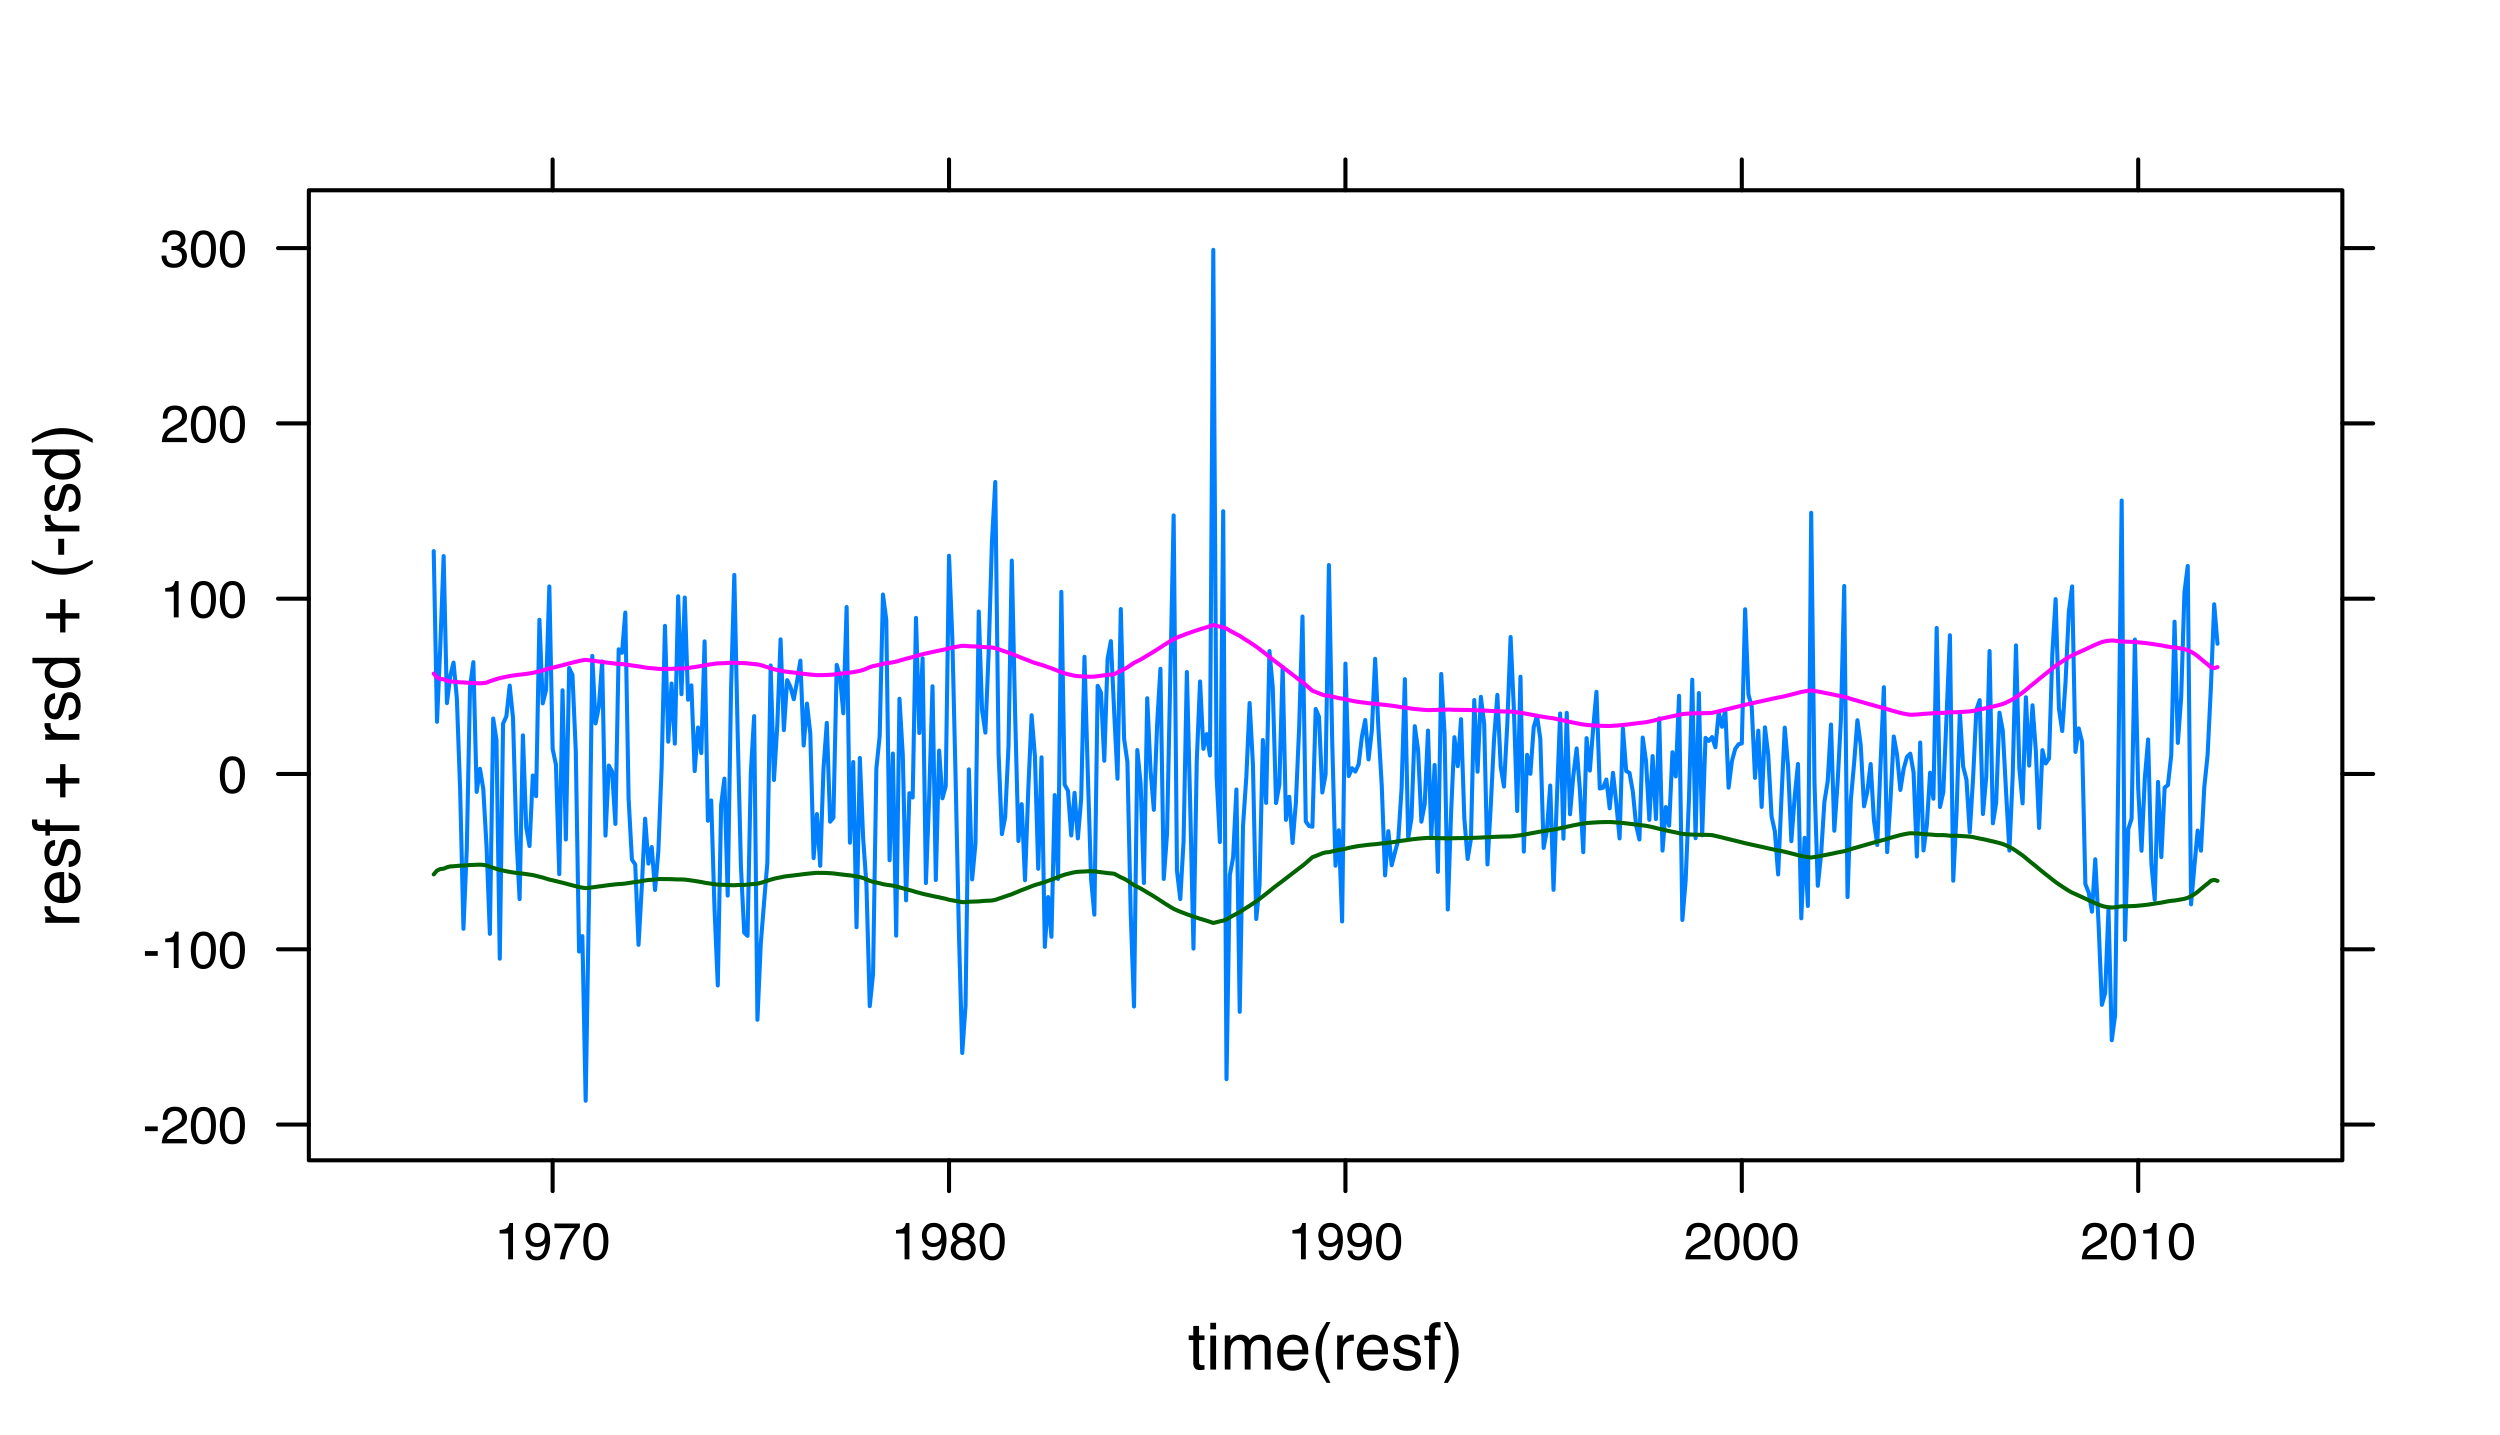 <?xml version="1.0" encoding="UTF-8"?>
<svg xmlns="http://www.w3.org/2000/svg" xmlns:xlink="http://www.w3.org/1999/xlink" width="460pt" height="264pt" viewBox="0 0 460 264" version="1.1">
<defs>
<g>
<symbol overflow="visible" id="glyph0-0">
<path style="stroke:none;" d="M 0.391 0 L 0.391 -8.609 L 7.219 -8.609 L 7.219 0 Z M 6.141 -1.078 L 6.141 -7.531 L 1.469 -7.531 L 1.469 -1.078 Z M 6.141 -1.078 "/>
</symbol>
<symbol overflow="visible" id="glyph0-1">
<path style="stroke:none;" d="M 0.984 -8.031 L 2.047 -8.031 L 2.047 -6.281 L 3.047 -6.281 L 3.047 -5.422 L 2.047 -5.422 L 2.047 -1.312 C 2.047 -1.094 2.125 -0.945 2.281 -0.875 C 2.352 -0.832 2.488 -0.812 2.688 -0.812 C 2.738 -0.812 2.789 -0.812 2.844 -0.812 C 2.906 -0.82 2.973 -0.828 3.047 -0.828 L 3.047 0 C 2.93 0.031 2.805 0.051 2.672 0.062 C 2.547 0.082 2.406 0.094 2.25 0.094 C 1.758 0.094 1.426 -0.031 1.25 -0.281 C 1.07 -0.531 0.984 -0.859 0.984 -1.266 L 0.984 -5.422 L 0.141 -5.422 L 0.141 -6.281 L 0.984 -6.281 Z M 0.984 -8.031 "/>
</symbol>
<symbol overflow="visible" id="glyph0-2">
<path style="stroke:none;" d="M 0.781 -6.25 L 1.844 -6.25 L 1.844 0 L 0.781 0 Z M 0.781 -8.609 L 1.844 -8.609 L 1.844 -7.406 L 0.781 -7.406 Z M 0.781 -8.609 "/>
</symbol>
<symbol overflow="visible" id="glyph0-3">
<path style="stroke:none;" d="M 0.781 -6.281 L 1.812 -6.281 L 1.812 -5.391 C 2.062 -5.691 2.289 -5.914 2.5 -6.062 C 2.844 -6.301 3.238 -6.422 3.688 -6.422 C 4.188 -6.422 4.586 -6.297 4.891 -6.047 C 5.055 -5.91 5.211 -5.703 5.359 -5.422 C 5.586 -5.766 5.859 -6.016 6.172 -6.172 C 6.492 -6.336 6.852 -6.422 7.25 -6.422 C 8.094 -6.422 8.664 -6.113 8.969 -5.5 C 9.133 -5.176 9.219 -4.734 9.219 -4.172 L 9.219 0 L 8.125 0 L 8.125 -4.359 C 8.125 -4.773 8.02 -5.062 7.812 -5.219 C 7.602 -5.375 7.348 -5.453 7.047 -5.453 C 6.629 -5.453 6.27 -5.312 5.969 -5.031 C 5.676 -4.758 5.531 -4.301 5.531 -3.656 L 5.531 0 L 4.453 0 L 4.453 -4.094 C 4.453 -4.52 4.398 -4.832 4.297 -5.031 C 4.141 -5.32 3.844 -5.469 3.406 -5.469 C 3.008 -5.469 2.645 -5.312 2.312 -5 C 1.988 -4.695 1.828 -4.141 1.828 -3.328 L 1.828 0 L 0.781 0 Z M 0.781 -6.281 "/>
</symbol>
<symbol overflow="visible" id="glyph0-4">
<path style="stroke:none;" d="M 3.391 -6.422 C 3.836 -6.422 4.27 -6.316 4.688 -6.109 C 5.102 -5.898 5.422 -5.629 5.641 -5.297 C 5.848 -4.973 5.988 -4.602 6.062 -4.188 C 6.125 -3.895 6.156 -3.43 6.156 -2.797 L 1.547 -2.797 C 1.566 -2.16 1.719 -1.648 2 -1.266 C 2.281 -0.879 2.719 -0.688 3.312 -0.688 C 3.863 -0.688 4.301 -0.867 4.625 -1.234 C 4.812 -1.441 4.945 -1.688 5.031 -1.969 L 6.062 -1.969 C 6.039 -1.738 5.953 -1.484 5.797 -1.203 C 5.641 -0.922 5.469 -0.688 5.281 -0.5 C 4.957 -0.188 4.555 0.02 4.078 0.125 C 3.828 0.188 3.539 0.219 3.219 0.219 C 2.438 0.219 1.773 -0.062 1.234 -0.625 C 0.691 -1.195 0.422 -1.992 0.422 -3.016 C 0.422 -4.023 0.691 -4.844 1.234 -5.469 C 1.785 -6.102 2.504 -6.422 3.391 -6.422 Z M 5.062 -3.641 C 5.02 -4.098 4.922 -4.461 4.766 -4.734 C 4.484 -5.242 4.004 -5.5 3.328 -5.5 C 2.836 -5.5 2.426 -5.32 2.094 -4.969 C 1.77 -4.625 1.598 -4.18 1.578 -3.641 Z M 3.281 -6.422 Z M 3.281 -6.422 "/>
</symbol>
<symbol overflow="visible" id="glyph0-5">
<path style="stroke:none;" d="M 3.547 -8.75 C 2.93 -7.562 2.535 -6.688 2.359 -6.125 C 2.078 -5.258 1.938 -4.27 1.938 -3.156 C 1.938 -2.02 2.098 -0.984 2.422 -0.047 C 2.609 0.535 2.988 1.367 3.562 2.453 L 2.859 2.453 C 2.285 1.555 1.93 0.984 1.797 0.734 C 1.66 0.492 1.516 0.16 1.359 -0.266 C 1.141 -0.836 0.984 -1.453 0.891 -2.109 C 0.848 -2.453 0.828 -2.773 0.828 -3.078 C 0.828 -4.234 1.008 -5.266 1.375 -6.172 C 1.602 -6.742 2.082 -7.602 2.812 -8.75 Z M 3.547 -8.75 "/>
</symbol>
<symbol overflow="visible" id="glyph0-6">
<path style="stroke:none;" d="M 0.797 -6.281 L 1.812 -6.281 L 1.812 -5.188 C 1.883 -5.406 2.082 -5.664 2.406 -5.969 C 2.727 -6.27 3.098 -6.422 3.516 -6.422 C 3.535 -6.422 3.566 -6.414 3.609 -6.406 C 3.66 -6.406 3.742 -6.398 3.859 -6.391 L 3.859 -5.281 C 3.797 -5.289 3.738 -5.297 3.688 -5.297 C 3.633 -5.297 3.578 -5.297 3.516 -5.297 C 2.984 -5.297 2.57 -5.125 2.281 -4.781 C 2 -4.445 1.859 -4.055 1.859 -3.609 L 1.859 0 L 0.797 0 Z M 0.797 -6.281 "/>
</symbol>
<symbol overflow="visible" id="glyph0-7">
<path style="stroke:none;" d="M 1.406 -1.969 C 1.438 -1.613 1.523 -1.344 1.672 -1.156 C 1.93 -0.82 2.391 -0.656 3.047 -0.656 C 3.441 -0.656 3.785 -0.738 4.078 -0.906 C 4.379 -1.07 4.531 -1.332 4.531 -1.688 C 4.531 -1.957 4.41 -2.164 4.172 -2.312 C 4.016 -2.395 3.711 -2.492 3.266 -2.609 L 2.422 -2.812 C 1.891 -2.945 1.5 -3.098 1.25 -3.266 C 0.789 -3.547 0.562 -3.941 0.562 -4.453 C 0.562 -5.047 0.773 -5.523 1.203 -5.891 C 1.629 -6.254 2.207 -6.438 2.938 -6.438 C 3.875 -6.438 4.551 -6.16 4.969 -5.609 C 5.238 -5.254 5.367 -4.875 5.359 -4.469 L 4.359 -4.469 C 4.336 -4.707 4.254 -4.926 4.109 -5.125 C 3.867 -5.395 3.445 -5.531 2.844 -5.531 C 2.445 -5.531 2.145 -5.453 1.938 -5.297 C 1.738 -5.148 1.641 -4.953 1.641 -4.703 C 1.641 -4.43 1.773 -4.211 2.047 -4.047 C 2.203 -3.953 2.43 -3.867 2.734 -3.797 L 3.422 -3.625 C 4.18 -3.438 4.691 -3.258 4.953 -3.094 C 5.359 -2.82 5.562 -2.395 5.562 -1.812 C 5.562 -1.258 5.348 -0.781 4.922 -0.375 C 4.504 0.031 3.863 0.234 3 0.234 C 2.062 0.234 1.395 0.023 1 -0.391 C 0.613 -0.816 0.41 -1.344 0.391 -1.969 Z M 2.953 -6.422 Z M 2.953 -6.422 "/>
</symbol>
<symbol overflow="visible" id="glyph0-8">
<path style="stroke:none;" d="M 1.031 -7.234 C 1.051 -7.672 1.129 -7.988 1.266 -8.188 C 1.516 -8.551 1.988 -8.734 2.688 -8.734 C 2.758 -8.734 2.828 -8.727 2.891 -8.719 C 2.961 -8.719 3.047 -8.711 3.141 -8.703 L 3.141 -7.75 C 3.023 -7.758 2.941 -7.766 2.891 -7.766 C 2.848 -7.766 2.805 -7.766 2.766 -7.766 C 2.441 -7.766 2.25 -7.68 2.188 -7.516 C 2.125 -7.348 2.094 -6.926 2.094 -6.25 L 3.141 -6.25 L 3.141 -5.422 L 2.078 -5.422 L 2.078 0 L 1.031 0 L 1.031 -5.422 L 0.172 -5.422 L 0.172 -6.25 L 1.031 -6.25 Z M 1.031 -7.234 "/>
</symbol>
<symbol overflow="visible" id="glyph0-9">
<path style="stroke:none;" d="M 0.422 2.453 C 1.035 1.242 1.438 0.359 1.625 -0.203 C 1.895 -1.035 2.031 -2.02 2.031 -3.156 C 2.031 -4.281 1.867 -5.312 1.547 -6.25 C 1.359 -6.832 0.977 -7.664 0.406 -8.75 L 1.109 -8.75 C 1.711 -7.789 2.078 -7.195 2.203 -6.969 C 2.328 -6.75 2.461 -6.441 2.609 -6.047 C 2.797 -5.555 2.93 -5.07 3.016 -4.594 C 3.098 -4.113 3.141 -3.656 3.141 -3.219 C 3.141 -2.062 2.953 -1.031 2.578 -0.125 C 2.348 0.457 1.875 1.316 1.156 2.453 Z M 0.422 2.453 "/>
</symbol>
<symbol overflow="visible" id="glyph1-0">
<path style="stroke:none;" d="M 0 -0.391 L -8.609 -0.391 L -8.609 -7.219 L 0 -7.219 Z M -1.078 -6.141 L -7.531 -6.141 L -7.531 -1.469 L -1.078 -1.469 Z M -1.078 -6.141 "/>
</symbol>
<symbol overflow="visible" id="glyph1-1">
<path style="stroke:none;" d="M -6.281 -0.797 L -6.281 -1.812 L -5.188 -1.812 C -5.406 -1.883 -5.664 -2.082 -5.969 -2.406 C -6.27 -2.727 -6.422 -3.098 -6.422 -3.516 C -6.422 -3.535 -6.414 -3.566 -6.406 -3.609 C -6.406 -3.66 -6.398 -3.742 -6.391 -3.859 L -5.281 -3.859 C -5.289 -3.797 -5.297 -3.738 -5.297 -3.688 C -5.297 -3.633 -5.297 -3.578 -5.297 -3.516 C -5.297 -2.984 -5.125 -2.57 -4.781 -2.281 C -4.445 -2 -4.055 -1.859 -3.609 -1.859 L 0 -1.859 L 0 -0.797 Z M -6.281 -0.797 "/>
</symbol>
<symbol overflow="visible" id="glyph1-2">
<path style="stroke:none;" d="M -6.422 -3.391 C -6.422 -3.836 -6.316 -4.27 -6.109 -4.688 C -5.898 -5.102 -5.629 -5.422 -5.297 -5.641 C -4.973 -5.848 -4.602 -5.988 -4.188 -6.062 C -3.895 -6.125 -3.43 -6.156 -2.797 -6.156 L -2.797 -1.547 C -2.16 -1.566 -1.648 -1.719 -1.266 -2 C -0.879 -2.281 -0.688 -2.719 -0.688 -3.312 C -0.688 -3.863 -0.867 -4.301 -1.234 -4.625 C -1.441 -4.812 -1.688 -4.945 -1.969 -5.031 L -1.969 -6.062 C -1.738 -6.039 -1.484 -5.953 -1.203 -5.797 C -0.922 -5.641 -0.688 -5.469 -0.5 -5.281 C -0.188 -4.957 0.02 -4.555 0.125 -4.078 C 0.188 -3.828 0.219 -3.539 0.219 -3.219 C 0.219 -2.438 -0.062 -1.773 -0.625 -1.234 C -1.195 -0.691 -1.992 -0.422 -3.016 -0.422 C -4.023 -0.422 -4.844 -0.691 -5.469 -1.234 C -6.102 -1.785 -6.422 -2.504 -6.422 -3.391 Z M -3.641 -5.062 C -4.098 -5.02 -4.461 -4.922 -4.734 -4.766 C -5.242 -4.484 -5.5 -4.004 -5.5 -3.328 C -5.5 -2.836 -5.32 -2.426 -4.969 -2.094 C -4.625 -1.77 -4.18 -1.598 -3.641 -1.578 Z M -6.422 -3.281 Z M -6.422 -3.281 "/>
</symbol>
<symbol overflow="visible" id="glyph1-3">
<path style="stroke:none;" d="M -1.969 -1.406 C -1.613 -1.438 -1.344 -1.523 -1.156 -1.672 C -0.82 -1.93 -0.656 -2.391 -0.656 -3.047 C -0.656 -3.441 -0.738 -3.785 -0.906 -4.078 C -1.07 -4.379 -1.332 -4.531 -1.688 -4.531 C -1.957 -4.531 -2.164 -4.41 -2.312 -4.172 C -2.395 -4.016 -2.492 -3.711 -2.609 -3.266 L -2.812 -2.422 C -2.945 -1.891 -3.098 -1.5 -3.266 -1.25 C -3.547 -0.789 -3.941 -0.562 -4.453 -0.562 C -5.047 -0.562 -5.523 -0.773 -5.891 -1.203 C -6.254 -1.629 -6.438 -2.207 -6.438 -2.938 C -6.438 -3.875 -6.16 -4.551 -5.609 -4.969 C -5.254 -5.238 -4.875 -5.367 -4.469 -5.359 L -4.469 -4.359 C -4.707 -4.336 -4.926 -4.254 -5.125 -4.109 C -5.395 -3.867 -5.531 -3.445 -5.531 -2.844 C -5.531 -2.445 -5.453 -2.145 -5.297 -1.938 C -5.148 -1.738 -4.953 -1.641 -4.703 -1.641 C -4.43 -1.641 -4.211 -1.773 -4.047 -2.047 C -3.953 -2.203 -3.867 -2.43 -3.797 -2.734 L -3.625 -3.422 C -3.438 -4.18 -3.258 -4.691 -3.094 -4.953 C -2.82 -5.359 -2.395 -5.562 -1.812 -5.562 C -1.258 -5.562 -0.781 -5.348 -0.375 -4.922 C 0.031 -4.504 0.234 -3.863 0.234 -3 C 0.234 -2.062 0.023 -1.395 -0.391 -1 C -0.816 -0.613 -1.344 -0.41 -1.969 -0.391 Z M -6.422 -2.953 Z M -6.422 -2.953 "/>
</symbol>
<symbol overflow="visible" id="glyph1-4">
<path style="stroke:none;" d="M -7.234 -1.031 C -7.672 -1.051 -7.988 -1.129 -8.188 -1.266 C -8.551 -1.516 -8.734 -1.988 -8.734 -2.688 C -8.734 -2.758 -8.727 -2.828 -8.719 -2.891 C -8.719 -2.961 -8.711 -3.047 -8.703 -3.141 L -7.75 -3.141 C -7.758 -3.023 -7.766 -2.941 -7.766 -2.891 C -7.766 -2.848 -7.766 -2.805 -7.766 -2.766 C -7.766 -2.441 -7.68 -2.25 -7.516 -2.188 C -7.348 -2.125 -6.926 -2.094 -6.25 -2.094 L -6.25 -3.141 L -5.422 -3.141 L -5.422 -2.078 L 0 -2.078 L 0 -1.031 L -5.422 -1.031 L -5.422 -0.172 L -6.25 -0.172 L -6.25 -1.031 Z M -7.234 -1.031 "/>
</symbol>
<symbol overflow="visible" id="glyph1-5">
<path style="stroke:none;" d=""/>
</symbol>
<symbol overflow="visible" id="glyph1-6">
<path style="stroke:none;" d="M -2.562 -0.547 L -3.547 -0.547 L -3.547 -3.094 L -6.125 -3.094 L -6.125 -4.094 L -3.547 -4.094 L -3.547 -6.656 L -2.562 -6.656 L -2.562 -4.094 L 0 -4.094 L 0 -3.094 L -2.562 -3.094 Z M -2.562 -0.547 "/>
</symbol>
<symbol overflow="visible" id="glyph1-7">
<path style="stroke:none;" d="M -3.062 -1.438 C -2.395 -1.438 -1.832 -1.578 -1.375 -1.859 C -0.926 -2.148 -0.703 -2.609 -0.703 -3.234 C -0.703 -3.723 -0.91 -4.125 -1.328 -4.438 C -1.742 -4.758 -2.348 -4.922 -3.141 -4.922 C -3.93 -4.922 -4.516 -4.754 -4.891 -4.422 C -5.273 -4.098 -5.469 -3.703 -5.469 -3.234 C -5.469 -2.703 -5.266 -2.27 -4.859 -1.938 C -4.453 -1.602 -3.852 -1.438 -3.062 -1.438 Z M -6.391 -3.031 C -6.391 -3.508 -6.285 -3.91 -6.078 -4.234 C -5.961 -4.422 -5.758 -4.633 -5.469 -4.875 L -8.641 -4.875 L -8.641 -5.891 L 0 -5.891 L 0 -4.938 L -0.875 -4.938 C -0.488 -4.695 -0.207 -4.406 -0.031 -4.062 C 0.133 -3.727 0.219 -3.344 0.219 -2.906 C 0.219 -2.207 -0.07 -1.602 -0.656 -1.094 C -1.25 -0.582 -2.031 -0.328 -3 -0.328 C -3.914 -0.328 -4.707 -0.562 -5.375 -1.031 C -6.051 -1.5 -6.391 -2.164 -6.391 -3.031 Z M -6.391 -3.031 "/>
</symbol>
<symbol overflow="visible" id="glyph1-8">
<path style="stroke:none;" d="M -8.75 -3.547 C -7.562 -2.93 -6.688 -2.535 -6.125 -2.359 C -5.258 -2.078 -4.27 -1.938 -3.156 -1.938 C -2.02 -1.938 -0.984 -2.098 -0.047 -2.422 C 0.535 -2.609 1.367 -2.988 2.453 -3.562 L 2.453 -2.859 C 1.555 -2.285 0.984 -1.93 0.734 -1.797 C 0.492 -1.66 0.16 -1.516 -0.266 -1.359 C -0.836 -1.141 -1.453 -0.984 -2.109 -0.891 C -2.453 -0.848 -2.773 -0.828 -3.078 -0.828 C -4.234 -0.828 -5.266 -1.008 -6.172 -1.375 C -6.742 -1.602 -7.602 -2.082 -8.75 -2.812 Z M -8.75 -3.547 "/>
</symbol>
<symbol overflow="visible" id="glyph1-9">
<path style="stroke:none;" d="M -3.891 -0.5 L -3.891 -3.438 L -2.797 -3.438 L -2.797 -0.5 Z M -3.891 -0.5 "/>
</symbol>
<symbol overflow="visible" id="glyph1-10">
<path style="stroke:none;" d="M 2.453 -0.422 C 1.242 -1.035 0.359 -1.438 -0.203 -1.625 C -1.035 -1.895 -2.02 -2.031 -3.156 -2.031 C -4.281 -2.031 -5.312 -1.867 -6.25 -1.547 C -6.832 -1.359 -7.664 -0.977 -8.75 -0.406 L -8.75 -1.109 C -7.789 -1.711 -7.195 -2.078 -6.969 -2.203 C -6.75 -2.328 -6.441 -2.461 -6.047 -2.609 C -5.555 -2.797 -5.07 -2.93 -4.594 -3.016 C -4.113 -3.098 -3.656 -3.141 -3.219 -3.141 C -2.062 -3.141 -1.031 -2.953 -0.125 -2.578 C 0.457 -2.348 1.316 -1.875 2.453 -1.156 Z M 2.453 -0.422 "/>
</symbol>
<symbol overflow="visible" id="glyph2-0">
<path style="stroke:none;" d="M 0.312 0 L 0.312 -6.875 L 5.766 -6.875 L 5.766 0 Z M 4.906 -0.859 L 4.906 -6.016 L 1.172 -6.016 L 1.172 -0.859 Z M 4.906 -0.859 "/>
</symbol>
<symbol overflow="visible" id="glyph2-1">
<path style="stroke:none;" d="M 0.391 -3.109 L 2.75 -3.109 L 2.75 -2.234 L 0.391 -2.234 Z M 0.391 -3.109 "/>
</symbol>
<symbol overflow="visible" id="glyph2-2">
<path style="stroke:none;" d="M 0.297 0 C 0.328 -0.57 0.445 -1.07 0.656 -1.5 C 0.863 -1.938 1.27 -2.328 1.875 -2.672 L 2.766 -3.188 C 3.172 -3.426 3.457 -3.629 3.625 -3.797 C 3.875 -4.055 4 -4.352 4 -4.688 C 4 -5.07 3.879 -5.379 3.641 -5.609 C 3.41 -5.836 3.102 -5.953 2.719 -5.953 C 2.133 -5.953 1.734 -5.734 1.516 -5.297 C 1.398 -5.066 1.336 -4.742 1.328 -4.328 L 0.469 -4.328 C 0.477 -4.91 0.582 -5.383 0.781 -5.75 C 1.145 -6.406 1.789 -6.734 2.719 -6.734 C 3.488 -6.734 4.051 -6.523 4.406 -6.109 C 4.758 -5.691 4.938 -5.227 4.938 -4.719 C 4.938 -4.188 4.75 -3.727 4.375 -3.344 C 4.156 -3.125 3.758 -2.852 3.188 -2.531 L 2.547 -2.188 C 2.242 -2.02 2.004 -1.859 1.828 -1.703 C 1.516 -1.43 1.316 -1.129 1.234 -0.797 L 4.906 -0.797 L 4.906 0 Z M 0.297 0 "/>
</symbol>
<symbol overflow="visible" id="glyph2-3">
<path style="stroke:none;" d="M 2.594 -6.703 C 3.457 -6.703 4.086 -6.348 4.484 -5.641 C 4.773 -5.086 4.922 -4.328 4.922 -3.359 C 4.922 -2.453 4.785 -1.695 4.516 -1.094 C 4.129 -0.238 3.488 0.188 2.594 0.188 C 1.781 0.188 1.18 -0.16 0.797 -0.859 C 0.461 -1.453 0.297 -2.238 0.297 -3.219 C 0.297 -3.977 0.395 -4.633 0.594 -5.188 C 0.957 -6.195 1.625 -6.703 2.594 -6.703 Z M 2.578 -0.578 C 3.016 -0.578 3.363 -0.77 3.625 -1.156 C 3.883 -1.551 4.016 -2.273 4.016 -3.328 C 4.016 -4.086 3.922 -4.711 3.734 -5.203 C 3.547 -5.703 3.18 -5.953 2.641 -5.953 C 2.148 -5.953 1.789 -5.719 1.562 -5.25 C 1.332 -4.781 1.219 -4.094 1.219 -3.188 C 1.219 -2.5 1.289 -1.945 1.438 -1.531 C 1.656 -0.895 2.035 -0.578 2.578 -0.578 Z M 2.578 -0.578 "/>
</symbol>
<symbol overflow="visible" id="glyph2-4">
<path style="stroke:none;" d="M 0.922 -4.75 L 0.922 -5.391 C 1.523 -5.453 1.945 -5.551 2.188 -5.688 C 2.426 -5.832 2.609 -6.164 2.734 -6.688 L 3.391 -6.688 L 3.391 0 L 2.5 0 L 2.5 -4.75 Z M 0.922 -4.75 "/>
</symbol>
<symbol overflow="visible" id="glyph2-5">
<path style="stroke:none;" d="M 2.484 0.188 C 1.691 0.188 1.117 -0.031 0.766 -0.469 C 0.41 -0.906 0.234 -1.438 0.234 -2.062 L 1.109 -2.062 C 1.148 -1.625 1.234 -1.305 1.359 -1.109 C 1.578 -0.754 1.969 -0.578 2.531 -0.578 C 2.977 -0.578 3.336 -0.695 3.609 -0.938 C 3.879 -1.176 4.016 -1.484 4.016 -1.859 C 4.016 -2.316 3.867 -2.641 3.578 -2.828 C 3.297 -3.016 2.906 -3.109 2.406 -3.109 C 2.352 -3.109 2.297 -3.102 2.234 -3.094 C 2.18 -3.094 2.125 -3.094 2.062 -3.094 L 2.062 -3.844 C 2.145 -3.832 2.219 -3.82 2.281 -3.812 C 2.344 -3.812 2.406 -3.812 2.469 -3.812 C 2.789 -3.812 3.051 -3.863 3.25 -3.969 C 3.602 -4.145 3.781 -4.457 3.781 -4.906 C 3.781 -5.238 3.66 -5.492 3.422 -5.672 C 3.191 -5.859 2.914 -5.953 2.594 -5.953 C 2.031 -5.953 1.645 -5.766 1.438 -5.391 C 1.312 -5.18 1.242 -4.883 1.234 -4.5 L 0.391 -4.5 C 0.391 -5 0.492 -5.426 0.703 -5.781 C 1.047 -6.406 1.648 -6.719 2.516 -6.719 C 3.191 -6.719 3.719 -6.562 4.094 -6.25 C 4.469 -5.945 4.656 -5.508 4.656 -4.938 C 4.656 -4.52 4.547 -4.188 4.328 -3.938 C 4.191 -3.781 4.016 -3.656 3.797 -3.562 C 4.148 -3.469 4.426 -3.281 4.625 -3 C 4.82 -2.719 4.922 -2.379 4.922 -1.984 C 4.922 -1.348 4.707 -0.828 4.281 -0.422 C 3.863 -0.016 3.266 0.188 2.484 0.188 Z M 2.484 0.188 "/>
</symbol>
<symbol overflow="visible" id="glyph2-6">
<path style="stroke:none;" d="M 1.281 -1.625 C 1.301 -1.156 1.477 -0.832 1.812 -0.656 C 1.988 -0.562 2.18 -0.516 2.391 -0.516 C 2.797 -0.516 3.141 -0.68 3.422 -1.016 C 3.703 -1.348 3.906 -2.031 4.031 -3.062 C 3.844 -2.77 3.609 -2.562 3.328 -2.438 C 3.055 -2.32 2.758 -2.266 2.438 -2.266 C 1.789 -2.266 1.281 -2.461 0.906 -2.859 C 0.531 -3.266 0.344 -3.785 0.344 -4.422 C 0.344 -5.023 0.523 -5.555 0.891 -6.016 C 1.266 -6.484 1.816 -6.719 2.547 -6.719 C 3.523 -6.719 4.195 -6.273 4.562 -5.391 C 4.77 -4.91 4.875 -4.305 4.875 -3.578 C 4.875 -2.754 4.75 -2.023 4.5 -1.391 C 4.094 -0.336 3.398 0.188 2.422 0.188 C 1.766 0.188 1.266 0.016 0.922 -0.328 C 0.586 -0.672 0.422 -1.102 0.422 -1.625 Z M 2.547 -3 C 2.879 -3 3.188 -3.109 3.469 -3.328 C 3.75 -3.547 3.891 -3.93 3.891 -4.484 C 3.891 -4.973 3.766 -5.336 3.516 -5.578 C 3.266 -5.828 2.945 -5.953 2.562 -5.953 C 2.145 -5.953 1.816 -5.812 1.578 -5.531 C 1.336 -5.258 1.219 -4.891 1.219 -4.422 C 1.219 -3.984 1.32 -3.633 1.531 -3.375 C 1.75 -3.125 2.086 -3 2.547 -3 Z M 2.547 -3 "/>
</symbol>
<symbol overflow="visible" id="glyph2-7">
<path style="stroke:none;" d="M 5.016 -6.594 L 5.016 -5.859 C 4.797 -5.648 4.508 -5.285 4.156 -4.766 C 3.801 -4.242 3.484 -3.688 3.203 -3.094 C 2.93 -2.508 2.727 -1.977 2.594 -1.5 C 2.5 -1.188 2.379 -0.688 2.234 0 L 1.312 0 C 1.52 -1.281 1.988 -2.555 2.719 -3.828 C 3.145 -4.566 3.594 -5.207 4.062 -5.75 L 0.344 -5.75 L 0.344 -6.594 Z M 5.016 -6.594 "/>
</symbol>
<symbol overflow="visible" id="glyph2-8">
<path style="stroke:none;" d="M 2.609 -3.891 C 2.984 -3.891 3.273 -3.992 3.484 -4.203 C 3.691 -4.41 3.797 -4.66 3.797 -4.953 C 3.797 -5.203 3.691 -5.43 3.484 -5.641 C 3.285 -5.848 2.984 -5.953 2.578 -5.953 C 2.172 -5.953 1.875 -5.848 1.688 -5.641 C 1.508 -5.43 1.422 -5.188 1.422 -4.906 C 1.422 -4.594 1.535 -4.344 1.766 -4.156 C 2.004 -3.977 2.285 -3.891 2.609 -3.891 Z M 2.656 -0.578 C 3.051 -0.578 3.375 -0.68 3.625 -0.891 C 3.883 -1.098 4.016 -1.414 4.016 -1.844 C 4.016 -2.27 3.879 -2.594 3.609 -2.812 C 3.348 -3.039 3.008 -3.156 2.594 -3.156 C 2.195 -3.156 1.867 -3.039 1.609 -2.812 C 1.359 -2.582 1.234 -2.266 1.234 -1.859 C 1.234 -1.516 1.348 -1.211 1.578 -0.953 C 1.816 -0.703 2.176 -0.578 2.656 -0.578 Z M 1.469 -3.578 C 1.227 -3.672 1.039 -3.785 0.906 -3.922 C 0.664 -4.172 0.547 -4.5 0.547 -4.906 C 0.547 -5.406 0.723 -5.832 1.078 -6.188 C 1.441 -6.551 1.957 -6.734 2.625 -6.734 C 3.27 -6.734 3.773 -6.562 4.141 -6.219 C 4.504 -5.875 4.688 -5.477 4.688 -5.031 C 4.688 -4.613 4.582 -4.273 4.375 -4.016 C 4.25 -3.867 4.062 -3.723 3.812 -3.578 C 4.094 -3.453 4.312 -3.305 4.469 -3.141 C 4.77 -2.828 4.922 -2.422 4.922 -1.922 C 4.922 -1.336 4.723 -0.836 4.328 -0.422 C 3.93 -0.016 3.367 0.188 2.641 0.188 C 1.984 0.188 1.43 0.008 0.984 -0.344 C 0.535 -0.695 0.312 -1.211 0.312 -1.891 C 0.312 -2.285 0.406 -2.625 0.594 -2.906 C 0.789 -3.195 1.082 -3.422 1.469 -3.578 Z M 1.469 -3.578 "/>
</symbol>
</g>
</defs>
<g id="surface426">
<rect x="0" y="0" width="460" height="264" style="fill:rgb(100%,100%,100%);fill-opacity:1;stroke:none;"/>
<g style="fill:rgb(0%,0%,0%);fill-opacity:1;">
  <use xlink:href="#glyph0-1" x="218.578" y="252"/>
  <use xlink:href="#glyph0-2" x="221.912" y="252"/>
  <use xlink:href="#glyph0-3" x="224.578" y="252"/>
  <use xlink:href="#glyph0-4" x="234.574" y="252"/>
  <use xlink:href="#glyph0-5" x="241.248" y="252"/>
  <use xlink:href="#glyph0-6" x="245.244" y="252"/>
  <use xlink:href="#glyph0-4" x="249.24" y="252"/>
  <use xlink:href="#glyph0-7" x="255.914" y="252"/>
  <use xlink:href="#glyph0-8" x="261.914" y="252"/>
  <use xlink:href="#glyph0-9" x="265.248" y="252"/>
</g>
<g style="fill:rgb(0%,0%,0%);fill-opacity:1;">
  <use xlink:href="#glyph1-1" x="14.605" y="170.598"/>
  <use xlink:href="#glyph1-2" x="14.605" y="166.602"/>
  <use xlink:href="#glyph1-3" x="14.605" y="159.928"/>
  <use xlink:href="#glyph1-4" x="14.605" y="153.928"/>
  <use xlink:href="#glyph1-5" x="14.605" y="150.594"/>
  <use xlink:href="#glyph1-6" x="14.605" y="147.26"/>
  <use xlink:href="#glyph1-5" x="14.605" y="140.252"/>
  <use xlink:href="#glyph1-1" x="14.605" y="136.918"/>
  <use xlink:href="#glyph1-3" x="14.605" y="132.922"/>
  <use xlink:href="#glyph1-7" x="14.605" y="126.922"/>
  <use xlink:href="#glyph1-5" x="14.605" y="120.248"/>
  <use xlink:href="#glyph1-6" x="14.605" y="116.914"/>
  <use xlink:href="#glyph1-5" x="14.605" y="109.906"/>
  <use xlink:href="#glyph1-8" x="14.605" y="106.572"/>
  <use xlink:href="#glyph1-9" x="14.605" y="102.576"/>
  <use xlink:href="#glyph1-1" x="14.605" y="98.58"/>
  <use xlink:href="#glyph1-3" x="14.605" y="94.584"/>
  <use xlink:href="#glyph1-7" x="14.605" y="88.584"/>
  <use xlink:href="#glyph1-10" x="14.605" y="81.91"/>
</g>
<path style="fill:none;stroke-width:0.75;stroke-linecap:round;stroke-linejoin:round;stroke:rgb(0%,0%,0%);stroke-opacity:1;stroke-miterlimit:10;" d="M 101.684 35.008 L 101.684 29.34 "/>
<path style="fill:none;stroke-width:0.75;stroke-linecap:round;stroke-linejoin:round;stroke:rgb(0%,0%,0%);stroke-opacity:1;stroke-miterlimit:10;" d="M 174.621 35.008 L 174.621 29.34 "/>
<path style="fill:none;stroke-width:0.75;stroke-linecap:round;stroke-linejoin:round;stroke:rgb(0%,0%,0%);stroke-opacity:1;stroke-miterlimit:10;" d="M 247.559 35.008 L 247.559 29.34 "/>
<path style="fill:none;stroke-width:0.75;stroke-linecap:round;stroke-linejoin:round;stroke:rgb(0%,0%,0%);stroke-opacity:1;stroke-miterlimit:10;" d="M 320.492 35.008 L 320.492 29.34 "/>
<path style="fill:none;stroke-width:0.75;stroke-linecap:round;stroke-linejoin:round;stroke:rgb(0%,0%,0%);stroke-opacity:1;stroke-miterlimit:10;" d="M 393.43 35.008 L 393.43 29.34 "/>
<path style="fill:none;stroke-width:0.75;stroke-linecap:round;stroke-linejoin:round;stroke:rgb(0%,0%,0%);stroke-opacity:1;stroke-miterlimit:10;" d="M 56.828 206.922 L 51.16 206.922 "/>
<path style="fill:none;stroke-width:0.75;stroke-linecap:round;stroke-linejoin:round;stroke:rgb(0%,0%,0%);stroke-opacity:1;stroke-miterlimit:10;" d="M 56.828 174.668 L 51.16 174.668 "/>
<path style="fill:none;stroke-width:0.75;stroke-linecap:round;stroke-linejoin:round;stroke:rgb(0%,0%,0%);stroke-opacity:1;stroke-miterlimit:10;" d="M 56.828 142.414 L 51.16 142.414 "/>
<path style="fill:none;stroke-width:0.75;stroke-linecap:round;stroke-linejoin:round;stroke:rgb(0%,0%,0%);stroke-opacity:1;stroke-miterlimit:10;" d="M 56.828 110.16 L 51.16 110.16 "/>
<path style="fill:none;stroke-width:0.75;stroke-linecap:round;stroke-linejoin:round;stroke:rgb(0%,0%,0%);stroke-opacity:1;stroke-miterlimit:10;" d="M 56.828 77.906 L 51.16 77.906 "/>
<path style="fill:none;stroke-width:0.75;stroke-linecap:round;stroke-linejoin:round;stroke:rgb(0%,0%,0%);stroke-opacity:1;stroke-miterlimit:10;" d="M 56.828 45.652 L 51.16 45.652 "/>
<g style="fill:rgb(0%,0%,0%);fill-opacity:1;">
  <use xlink:href="#glyph2-1" x="26.277" y="210.367"/>
  <use xlink:href="#glyph2-2" x="29.474" y="210.367"/>
  <use xlink:href="#glyph2-3" x="34.813" y="210.367"/>
  <use xlink:href="#glyph2-3" x="40.152" y="210.367"/>
</g>
<g style="fill:rgb(0%,0%,0%);fill-opacity:1;">
  <use xlink:href="#glyph2-1" x="26.277" y="178.109"/>
  <use xlink:href="#glyph2-4" x="29.474" y="178.109"/>
  <use xlink:href="#glyph2-3" x="34.813" y="178.109"/>
  <use xlink:href="#glyph2-3" x="40.152" y="178.109"/>
</g>
<g style="fill:rgb(0%,0%,0%);fill-opacity:1;">
  <use xlink:href="#glyph2-3" x="40.152" y="145.855"/>
</g>
<g style="fill:rgb(0%,0%,0%);fill-opacity:1;">
  <use xlink:href="#glyph2-4" x="29.477" y="113.602"/>
  <use xlink:href="#glyph2-3" x="34.816" y="113.602"/>
  <use xlink:href="#glyph2-3" x="40.155" y="113.602"/>
</g>
<g style="fill:rgb(0%,0%,0%);fill-opacity:1;">
  <use xlink:href="#glyph2-2" x="29.477" y="81.348"/>
  <use xlink:href="#glyph2-3" x="34.816" y="81.348"/>
  <use xlink:href="#glyph2-3" x="40.155" y="81.348"/>
</g>
<g style="fill:rgb(0%,0%,0%);fill-opacity:1;">
  <use xlink:href="#glyph2-5" x="29.477" y="49.094"/>
  <use xlink:href="#glyph2-3" x="34.816" y="49.094"/>
  <use xlink:href="#glyph2-3" x="40.155" y="49.094"/>
</g>
<path style="fill:none;stroke-width:0.75;stroke-linecap:round;stroke-linejoin:round;stroke:rgb(0%,0%,0%);stroke-opacity:1;stroke-miterlimit:10;" d="M 101.684 213.5 L 101.684 219.168 "/>
<path style="fill:none;stroke-width:0.75;stroke-linecap:round;stroke-linejoin:round;stroke:rgb(0%,0%,0%);stroke-opacity:1;stroke-miterlimit:10;" d="M 174.621 213.5 L 174.621 219.168 "/>
<path style="fill:none;stroke-width:0.75;stroke-linecap:round;stroke-linejoin:round;stroke:rgb(0%,0%,0%);stroke-opacity:1;stroke-miterlimit:10;" d="M 247.559 213.5 L 247.559 219.168 "/>
<path style="fill:none;stroke-width:0.75;stroke-linecap:round;stroke-linejoin:round;stroke:rgb(0%,0%,0%);stroke-opacity:1;stroke-miterlimit:10;" d="M 320.492 213.5 L 320.492 219.168 "/>
<path style="fill:none;stroke-width:0.75;stroke-linecap:round;stroke-linejoin:round;stroke:rgb(0%,0%,0%);stroke-opacity:1;stroke-miterlimit:10;" d="M 393.43 213.5 L 393.43 219.168 "/>
<g style="fill:rgb(0%,0%,0%);fill-opacity:1;">
  <use xlink:href="#glyph2-4" x="91.004" y="231.723"/>
  <use xlink:href="#glyph2-6" x="96.343" y="231.723"/>
  <use xlink:href="#glyph2-7" x="101.682" y="231.723"/>
  <use xlink:href="#glyph2-3" x="107.021" y="231.723"/>
</g>
<g style="fill:rgb(0%,0%,0%);fill-opacity:1;">
  <use xlink:href="#glyph2-4" x="163.941" y="231.723"/>
  <use xlink:href="#glyph2-6" x="169.28" y="231.723"/>
  <use xlink:href="#glyph2-8" x="174.62" y="231.723"/>
  <use xlink:href="#glyph2-3" x="179.959" y="231.723"/>
</g>
<g style="fill:rgb(0%,0%,0%);fill-opacity:1;">
  <use xlink:href="#glyph2-4" x="236.879" y="231.723"/>
  <use xlink:href="#glyph2-6" x="242.218" y="231.723"/>
  <use xlink:href="#glyph2-6" x="247.557" y="231.723"/>
  <use xlink:href="#glyph2-3" x="252.896" y="231.723"/>
</g>
<g style="fill:rgb(0%,0%,0%);fill-opacity:1;">
  <use xlink:href="#glyph2-2" x="309.812" y="231.723"/>
  <use xlink:href="#glyph2-3" x="315.152" y="231.723"/>
  <use xlink:href="#glyph2-3" x="320.491" y="231.723"/>
  <use xlink:href="#glyph2-3" x="325.83" y="231.723"/>
</g>
<g style="fill:rgb(0%,0%,0%);fill-opacity:1;">
  <use xlink:href="#glyph2-2" x="382.75" y="231.723"/>
  <use xlink:href="#glyph2-3" x="388.089" y="231.723"/>
  <use xlink:href="#glyph2-4" x="393.428" y="231.723"/>
  <use xlink:href="#glyph2-3" x="398.767" y="231.723"/>
</g>
<path style="fill:none;stroke-width:0.75;stroke-linecap:round;stroke-linejoin:round;stroke:rgb(0%,0%,0%);stroke-opacity:1;stroke-miterlimit:10;" d="M 430.992 206.922 L 436.66 206.922 "/>
<path style="fill:none;stroke-width:0.75;stroke-linecap:round;stroke-linejoin:round;stroke:rgb(0%,0%,0%);stroke-opacity:1;stroke-miterlimit:10;" d="M 430.992 174.668 L 436.66 174.668 "/>
<path style="fill:none;stroke-width:0.75;stroke-linecap:round;stroke-linejoin:round;stroke:rgb(0%,0%,0%);stroke-opacity:1;stroke-miterlimit:10;" d="M 430.992 142.414 L 436.66 142.414 "/>
<path style="fill:none;stroke-width:0.75;stroke-linecap:round;stroke-linejoin:round;stroke:rgb(0%,0%,0%);stroke-opacity:1;stroke-miterlimit:10;" d="M 430.992 110.16 L 436.66 110.16 "/>
<path style="fill:none;stroke-width:0.75;stroke-linecap:round;stroke-linejoin:round;stroke:rgb(0%,0%,0%);stroke-opacity:1;stroke-miterlimit:10;" d="M 430.992 77.906 L 436.66 77.906 "/>
<path style="fill:none;stroke-width:0.75;stroke-linecap:round;stroke-linejoin:round;stroke:rgb(0%,0%,0%);stroke-opacity:1;stroke-miterlimit:10;" d="M 430.992 45.652 L 436.66 45.652 "/>
<path style="fill:none;stroke-width:0.75;stroke-linecap:round;stroke-linejoin:round;stroke:rgb(0%,50.196%,100%);stroke-opacity:1;stroke-miterlimit:10;" d="M 79.805 101.402 L 80.41 132.812 L 81.02 118.766 L 81.629 102.316 L 82.234 129.375 L 82.844 124.402 L 83.449 121.918 L 84.059 128.441 L 84.668 145.418 L 85.273 170.898 L 85.883 156.352 L 86.488 126.379 L 87.098 121.836 L 87.707 145.707 L 88.312 141.453 L 88.922 145.145 L 89.527 155.789 L 90.137 171.832 L 90.746 132.207 L 91.352 136.156 L 91.961 176.398 L 92.566 133.148 L 93.176 131.789 L 93.785 126.148 L 94.391 132.078 L 95 153.551 L 95.605 165.441 L 96.215 135.301 L 96.824 152.195 L 97.43 155.676 L 98.039 142.691 L 98.645 146.504 L 99.254 114.035 L 99.863 129.422 L 100.469 126.973 L 101.078 107.906 L 101.684 137.793 L 102.293 140.703 L 102.902 160.852 L 103.508 127.012 L 104.117 154.473 L 104.723 122.91 L 105.332 124.211 L 105.941 138.137 L 106.547 175.086 L 107.156 172.242 L 107.762 202.539 L 108.371 165.77 L 108.98 120.688 L 109.586 133.109 L 110.195 129.992 L 110.801 121.715 L 111.41 153.754 L 112.02 140.859 L 112.625 141.957 L 113.234 151.602 L 113.84 119.469 L 114.449 120.113 L 115.059 112.707 L 115.664 146.98 L 116.273 158.172 L 116.879 159.051 L 117.488 173.848 L 118.098 163.023 L 118.703 150.633 L 119.312 158.906 L 119.918 155.852 L 120.527 163.766 L 121.137 156.598 L 121.742 141.121 L 122.352 115.16 L 122.957 136.477 L 123.566 125.77 L 124.172 136.832 L 124.781 109.715 L 125.391 127.738 L 125.996 109.941 L 126.605 128.746 L 127.211 126.109 L 127.82 141.879 L 128.43 133.859 L 129.035 138.566 L 129.645 118.012 L 130.25 151.016 L 130.859 147.285 L 131.469 167.137 L 132.074 181.324 L 132.684 148.152 L 133.289 143.262 L 133.898 164.789 L 134.508 127.027 L 135.113 105.777 L 135.723 134.57 L 136.328 159.387 L 136.938 171.613 L 137.547 172.199 L 138.152 142.16 L 138.762 131.773 L 139.367 187.637 L 139.977 173.715 L 140.586 166.086 L 141.191 158.734 L 141.801 122.445 L 142.406 143.523 L 143.016 133.566 L 143.625 117.637 L 144.23 134.348 L 144.84 125.152 L 145.445 126.391 L 146.055 128.648 L 146.664 125.324 L 147.27 121.555 L 147.879 137.176 L 148.484 129.461 L 149.094 134.957 L 149.703 157.902 L 150.309 149.789 L 150.918 159.309 L 151.523 141.387 L 152.133 133.008 L 152.742 151.191 L 153.348 150.465 L 153.957 122.336 L 154.562 124.484 L 155.172 131.246 L 155.781 111.688 L 156.387 155.059 L 156.996 140.211 L 157.602 170.617 L 158.211 139.465 L 158.82 154.258 L 159.426 162.789 L 160.035 185.129 L 160.641 179.211 L 161.25 141.398 L 161.859 135.457 L 162.465 109.391 L 163.074 114.012 L 163.68 158.285 L 164.289 138.648 L 164.898 172.164 L 165.504 128.57 L 166.113 138.949 L 166.719 165.664 L 167.328 145.949 L 167.934 146.738 L 168.543 113.688 L 169.152 134.883 L 169.758 121.113 L 170.367 162.488 L 170.973 146.418 L 171.582 126.277 L 172.191 161.926 L 172.797 138.094 L 173.406 146.895 L 174.012 144.656 L 174.621 102.254 L 175.23 117.543 L 175.836 143.379 L 176.445 171.805 L 177.051 193.75 L 177.66 185.062 L 178.27 141.562 L 178.875 161.805 L 179.484 155.25 L 180.09 112.516 L 180.699 130.656 L 181.309 134.801 L 181.914 119.949 L 182.523 99.582 L 183.129 88.68 L 183.738 138.559 L 184.348 153.48 L 184.953 150.359 L 185.562 137.332 L 186.168 103.152 L 186.777 131.125 L 187.387 154.738 L 187.992 147.969 L 188.602 161.969 L 189.207 145.215 L 189.816 131.609 L 190.426 139.172 L 191.031 159.859 L 191.641 139.348 L 192.246 174.223 L 192.855 165.055 L 193.465 172.379 L 194.07 146.297 L 194.68 161.738 L 195.285 108.895 L 195.895 144.363 L 196.504 145.512 L 197.109 153.727 L 197.719 145.883 L 198.324 154.266 L 198.934 147.008 L 199.543 120.848 L 200.148 142.059 L 200.758 161.754 L 201.363 168.305 L 201.973 126.195 L 202.582 127.465 L 203.188 139.977 L 203.797 121.223 L 204.402 117.965 L 205.012 131.082 L 205.621 143.289 L 206.227 112.062 L 206.836 135.938 L 207.441 140.203 L 208.051 168.117 L 208.66 185.203 L 209.266 138.008 L 209.875 144.238 L 210.48 162.477 L 211.09 128.477 L 211.695 141.691 L 212.305 149.012 L 212.914 133.242 L 213.52 123.051 L 214.129 161.727 L 214.734 153.406 L 215.344 124.102 L 215.953 94.836 L 216.559 160.172 L 217.168 165.43 L 217.773 154.852 L 218.383 123.656 L 218.992 147.91 L 219.598 174.543 L 220.207 139.871 L 220.812 125.387 L 221.422 137.785 L 222.031 135.082 L 222.637 139.016 L 223.246 45.969 L 223.852 142.695 L 224.461 154.934 L 225.07 94.062 L 225.676 198.57 L 226.285 161.031 L 226.891 157.773 L 227.5 145.262 L 228.109 186.176 L 228.715 151.973 L 229.324 142.977 L 229.93 129.352 L 230.539 140.68 L 231.148 169.094 L 231.754 162.867 L 232.363 136.16 L 232.969 147.734 L 233.578 119.801 L 234.188 126.516 L 234.793 147.762 L 235.402 144.324 L 236.008 122.715 L 236.617 150.855 L 237.227 146.609 L 237.832 155.117 L 238.441 147.688 L 239.047 133.793 L 239.656 113.441 L 240.266 151.148 L 240.871 151.984 L 241.48 152.113 L 242.086 130.449 L 242.695 131.898 L 243.305 145.824 L 243.91 142.496 L 244.52 103.965 L 245.125 136.406 L 245.734 159.293 L 246.344 152.773 L 246.949 169.555 L 247.559 122.098 L 248.164 142.801 L 248.773 141.352 L 249.383 141.973 L 249.988 140.637 L 250.598 135.488 L 251.203 132.473 L 251.812 139.738 L 252.422 134.383 L 253.027 121.219 L 253.637 134.16 L 254.242 144.547 L 254.852 161.074 L 255.457 152.934 L 256.066 159.207 L 256.676 156.812 L 257.281 154.527 L 257.891 145.07 L 258.496 124.961 L 259.105 154.238 L 259.715 150.531 L 260.32 133.617 L 260.93 138.012 L 261.535 151.191 L 262.145 147.957 L 262.754 134.426 L 263.359 153.945 L 263.969 140.758 L 264.574 160.43 L 265.184 124.004 L 265.793 134.883 L 266.398 167.352 L 267.008 149.383 L 267.613 135.645 L 268.223 140.98 L 268.832 132.328 L 269.438 150.633 L 270.047 158.047 L 270.652 154.371 L 271.262 128.805 L 271.871 141.992 L 272.477 128.211 L 273.086 133.176 L 273.691 159.055 L 274.301 148.258 L 274.91 135.918 L 275.516 127.859 L 276.125 141.055 L 276.73 144.73 L 277.34 133.227 L 277.949 117.207 L 278.555 130.531 L 279.164 149.223 L 279.77 124.516 L 280.379 156.695 L 280.988 138.891 L 281.594 142.379 L 282.203 133.812 L 282.809 131.703 L 283.418 135.945 L 284.027 156.023 L 284.633 152.758 L 285.242 144.535 L 285.848 163.734 L 286.457 147.191 L 287.066 131.285 L 287.672 154.32 L 288.281 131.16 L 288.887 149.828 L 289.496 142.699 L 290.105 137.711 L 290.711 145.508 L 291.32 156.805 L 291.926 135.816 L 292.535 141.789 L 293.145 134.035 L 293.75 127.297 L 294.359 145.086 L 294.965 144.938 L 295.574 143.43 L 296.184 148.73 L 296.789 142.199 L 297.398 147.793 L 298.004 154.273 L 298.613 134.031 L 299.219 141.879 L 299.828 142.203 L 300.438 145.633 L 301.043 151.832 L 301.652 154.469 L 302.258 135.711 L 302.867 140.023 L 303.477 150.855 L 304.082 139.113 L 304.691 150.715 L 305.297 132.176 L 305.906 156.512 L 306.516 148.492 L 307.121 151.926 L 307.73 138.41 L 308.336 142.863 L 308.945 128.023 L 309.555 169.273 L 310.16 162.031 L 310.77 146.973 L 311.375 125.066 L 311.984 154.23 L 312.594 127.52 L 313.199 153.711 L 313.809 135.766 L 314.414 136.328 L 315.023 135.625 L 315.633 137.504 L 316.238 131.066 L 316.848 133.73 L 317.453 130.605 L 318.062 144.934 L 318.672 140.043 L 319.277 137.805 L 319.887 136.953 L 320.492 136.781 L 321.102 112.105 L 321.711 127.77 L 322.316 130.023 L 322.926 143.137 L 323.531 134.438 L 324.141 148.473 L 324.75 133.828 L 325.355 138.906 L 325.965 150.211 L 326.57 152.941 L 327.18 160.902 L 327.789 146.777 L 328.395 133.883 L 329.004 140.969 L 329.609 154.781 L 330.219 146.668 L 330.828 140.57 L 331.434 168.977 L 332.043 154.164 L 332.648 166.703 L 333.258 94.359 L 333.867 144.008 L 334.473 162.988 L 335.082 157.191 L 335.688 147.559 L 336.297 143.762 L 336.906 133.312 L 337.512 152.859 L 338.121 144.008 L 338.727 132.367 L 339.336 107.816 L 339.945 165.059 L 340.551 147.227 L 341.16 140.383 L 341.766 132.523 L 342.375 137.152 L 342.984 148.359 L 343.59 145.645 L 344.199 140.578 L 344.805 150.949 L 345.414 155.48 L 346.02 140.594 L 346.629 126.445 L 347.238 156.793 L 347.844 147.344 L 348.453 135.512 L 349.059 138.887 L 349.668 145.352 L 350.277 141.441 L 350.883 139.273 L 351.492 138.672 L 352.098 142.129 L 352.707 157.602 L 353.316 136.625 L 353.922 156.484 L 354.531 151.902 L 355.137 142.188 L 355.746 146.969 L 356.355 115.539 L 356.961 148.488 L 357.57 145.738 L 358.176 131.566 L 358.785 116.879 L 359.395 162.055 L 360 149.512 L 360.609 131.008 L 361.215 141.047 L 361.824 143.414 L 362.434 153.148 L 363.039 143.297 L 363.648 130.621 L 364.254 128.824 L 364.863 149.785 L 365.473 142.934 L 366.078 119.789 L 366.688 151.492 L 367.293 147.742 L 367.902 131.133 L 368.512 134.449 L 369.117 145.723 L 369.727 156.508 L 370.332 142.824 L 370.941 118.75 L 371.551 141.242 L 372.156 147.832 L 372.766 128.293 L 373.371 140.879 L 373.98 129.77 L 374.59 138.137 L 375.195 152.344 L 375.805 138.027 L 376.41 140.477 L 377.02 139.562 L 377.629 120.312 L 378.234 110.238 L 378.844 130.359 L 379.449 134.516 L 380.059 125.492 L 380.668 112.566 L 381.273 107.898 L 381.883 138.352 L 382.488 134.023 L 383.098 136.5 L 383.707 162.676 L 384.312 164.215 L 384.922 167.754 L 385.527 158.102 L 386.137 170.008 L 386.746 184.891 L 387.352 182.695 L 387.961 167.266 L 388.566 191.41 L 389.176 186.863 L 389.781 140.945 L 390.391 92.098 L 391 172.949 L 391.605 152.516 L 392.215 150.641 L 392.82 117.676 L 393.43 145.078 L 394.039 156.547 L 394.645 143.242 L 395.254 136.059 L 395.859 158.965 L 396.469 165.566 L 397.078 143.875 L 397.684 157.707 L 398.293 144.926 L 398.898 144.461 L 399.508 138.922 L 400.117 114.391 L 400.723 136.699 L 401.332 128.387 L 401.938 108.984 L 402.547 104.133 L 403.156 166.402 L 403.762 159.418 L 404.371 152.816 L 404.977 156.527 L 405.586 144.879 L 406.195 138.973 L 406.801 126.547 L 407.41 111.184 L 408.016 118.449 "/>
<path style="fill:none;stroke-width:0.75;stroke-linecap:round;stroke-linejoin:round;stroke:rgb(100%,0%,100%);stroke-opacity:1;stroke-miterlimit:10;" d="M 79.805 123.941 L 80.41 124.641 L 81.02 124.926 L 81.629 124.992 L 82.234 125.246 L 82.844 125.41 L 83.449 125.43 L 84.059 125.492 L 84.668 125.551 L 85.273 125.562 L 85.883 125.617 L 86.488 125.664 L 87.098 125.684 L 87.707 125.711 L 88.312 125.73 L 88.922 125.688 L 89.527 125.598 L 90.137 125.348 L 90.746 125.152 L 91.352 124.953 L 91.961 124.77 L 92.566 124.641 L 93.176 124.516 L 93.785 124.398 L 94.391 124.301 L 95 124.211 L 95.605 124.141 L 96.215 124.074 L 96.824 123.996 L 97.43 123.902 L 98.039 123.812 L 98.645 123.664 L 99.254 123.512 L 99.863 123.363 L 100.469 123.172 L 101.078 122.988 L 101.684 122.855 L 102.293 122.707 L 102.902 122.547 L 103.508 122.398 L 104.117 122.246 L 104.723 122.074 L 105.332 121.918 L 105.941 121.77 L 106.547 121.617 L 107.156 121.496 L 107.762 121.414 L 108.371 121.48 L 108.98 121.551 L 109.586 121.633 L 110.195 121.723 L 110.801 121.793 L 111.41 121.883 L 112.02 121.961 L 112.625 122.031 L 113.234 122.105 L 113.84 122.164 L 114.449 122.195 L 115.059 122.254 L 115.664 122.355 L 116.273 122.445 L 116.879 122.535 L 117.488 122.609 L 118.098 122.711 L 118.703 122.824 L 119.312 122.91 L 119.918 122.949 L 120.527 123 L 121.137 123.074 L 121.742 123.09 L 122.352 123.07 L 122.957 123.074 L 123.566 123.062 L 124.172 123.035 L 124.781 123.008 L 125.391 123.008 L 125.996 122.98 L 126.605 122.91 L 127.211 122.824 L 127.82 122.734 L 128.43 122.641 L 129.035 122.535 L 129.645 122.41 L 130.25 122.316 L 130.859 122.223 L 131.469 122.125 L 132.074 122.051 L 132.684 122.043 L 133.289 122.023 L 133.898 121.977 L 134.508 121.953 L 135.113 121.941 L 135.723 121.988 L 136.328 122 L 136.938 122.008 L 137.547 122.059 L 138.152 122.129 L 138.762 122.188 L 139.367 122.242 L 139.977 122.379 L 140.586 122.57 L 141.191 122.77 L 141.801 122.969 L 142.406 123.141 L 143.016 123.277 L 143.625 123.391 L 144.23 123.531 L 144.84 123.613 L 145.445 123.684 L 146.055 123.75 L 146.664 123.832 L 147.27 123.902 L 147.879 123.988 L 148.484 124.055 L 149.094 124.117 L 149.703 124.176 L 150.309 124.23 L 150.918 124.215 L 151.523 124.215 L 152.133 124.199 L 152.742 124.16 L 153.348 124.117 L 153.957 124.035 L 154.562 123.961 L 155.172 123.895 L 155.781 123.816 L 156.387 123.762 L 156.996 123.668 L 157.602 123.559 L 158.211 123.438 L 158.82 123.273 L 159.426 123.031 L 160.035 122.754 L 160.641 122.566 L 161.25 122.445 L 161.859 122.312 L 162.465 122.145 L 163.074 122.031 L 163.68 121.953 L 164.289 121.867 L 164.898 121.727 L 165.504 121.555 L 166.113 121.387 L 166.719 121.211 L 167.328 121.055 L 167.934 120.895 L 168.543 120.699 L 169.152 120.539 L 169.758 120.375 L 170.367 120.234 L 170.973 120.102 L 171.582 119.965 L 172.191 119.836 L 172.797 119.715 L 173.406 119.586 L 174.012 119.449 L 174.621 119.273 L 175.23 119.156 L 175.836 119.055 L 176.445 118.934 L 177.051 118.836 L 177.66 118.836 L 178.27 118.906 L 178.875 118.934 L 179.484 118.949 L 180.09 118.969 L 180.699 119.031 L 181.309 119.078 L 181.914 119.102 L 182.523 119.141 L 183.129 119.254 L 183.738 119.465 L 184.348 119.672 L 184.953 119.883 L 185.562 120.086 L 186.168 120.289 L 186.777 120.551 L 187.387 120.797 L 187.992 121.055 L 188.602 121.281 L 189.207 121.516 L 189.816 121.758 L 190.426 121.984 L 191.031 122.156 L 191.641 122.34 L 192.246 122.531 L 192.855 122.762 L 193.465 122.969 L 194.07 123.203 L 194.68 123.441 L 195.285 123.68 L 195.895 123.895 L 196.504 124.047 L 197.109 124.199 L 197.719 124.34 L 198.324 124.41 L 198.934 124.453 L 199.543 124.473 L 200.148 124.512 L 200.758 124.523 L 201.363 124.504 L 201.973 124.414 L 202.582 124.336 L 203.188 124.258 L 203.797 124.18 L 204.402 124.125 L 205.012 124.059 L 205.621 123.734 L 206.227 123.406 L 206.836 123.137 L 207.441 122.797 L 208.051 122.363 L 208.66 121.965 L 209.266 121.66 L 209.875 121.352 L 210.48 120.992 L 211.09 120.625 L 211.695 120.27 L 212.305 119.898 L 212.914 119.516 L 213.52 119.121 L 214.129 118.719 L 214.734 118.34 L 215.344 117.965 L 215.953 117.598 L 216.559 117.328 L 217.168 117.074 L 217.773 116.844 L 218.383 116.605 L 218.992 116.395 L 219.598 116.176 L 220.207 115.977 L 220.812 115.777 L 221.422 115.602 L 222.031 115.41 L 222.637 115.211 L 223.246 115.004 L 223.852 115.152 L 224.461 115.301 L 225.07 115.434 L 225.676 115.66 L 226.285 116.023 L 226.891 116.367 L 227.5 116.68 L 228.109 116.996 L 228.715 117.398 L 229.324 117.789 L 229.93 118.172 L 230.539 118.566 L 231.148 118.98 L 231.754 119.434 L 232.363 119.902 L 232.969 120.371 L 233.578 120.852 L 234.188 121.355 L 234.793 121.82 L 235.402 122.281 L 236.008 122.734 L 236.617 123.207 L 237.227 123.668 L 237.832 124.145 L 238.441 124.605 L 239.047 125.07 L 239.656 125.52 L 240.266 126.031 L 240.871 126.562 L 241.48 127.098 L 242.086 127.328 L 242.695 127.57 L 243.305 127.82 L 243.91 127.984 L 244.52 128.031 L 245.125 128.172 L 245.734 128.305 L 246.344 128.461 L 246.949 128.539 L 247.559 128.66 L 248.164 128.812 L 248.773 128.938 L 249.383 129.059 L 249.988 129.152 L 250.598 129.234 L 251.203 129.309 L 251.812 129.391 L 252.422 129.445 L 253.027 129.492 L 253.637 129.562 L 254.242 129.641 L 254.852 129.695 L 255.457 129.773 L 256.066 129.844 L 256.676 129.93 L 257.281 130.031 L 257.891 130.133 L 258.496 130.199 L 259.105 130.285 L 259.715 130.383 L 260.32 130.453 L 260.93 130.512 L 261.535 130.57 L 262.145 130.617 L 262.754 130.66 L 263.359 130.641 L 263.969 130.633 L 264.574 130.609 L 265.793 130.594 L 266.398 130.562 L 267.008 130.582 L 267.613 130.605 L 268.832 130.621 L 269.438 130.629 L 270.047 130.629 L 270.652 130.648 L 271.871 130.695 L 272.477 130.715 L 273.086 130.75 L 273.691 130.773 L 274.301 130.812 L 274.91 130.84 L 275.516 130.859 L 276.125 130.883 L 276.73 130.91 L 277.34 130.918 L 277.949 130.93 L 278.555 130.996 L 279.164 131.07 L 279.77 131.148 L 280.379 131.246 L 280.988 131.363 L 281.594 131.477 L 282.203 131.586 L 282.809 131.703 L 283.418 131.812 L 284.027 131.902 L 284.633 132.008 L 285.242 132.094 L 285.848 132.176 L 287.066 132.434 L 287.672 132.562 L 288.281 132.699 L 288.887 132.832 L 289.496 132.961 L 290.105 133.082 L 290.711 133.203 L 291.32 133.305 L 291.926 133.387 L 292.535 133.434 L 293.145 133.477 L 293.75 133.508 L 294.359 133.543 L 294.965 133.562 L 295.574 133.574 L 296.184 133.578 L 296.789 133.547 L 297.398 133.5 L 298.004 133.453 L 298.613 133.398 L 299.219 133.332 L 299.828 133.254 L 300.438 133.18 L 301.043 133.098 L 301.652 133.023 L 302.258 132.957 L 302.867 132.883 L 303.477 132.758 L 304.082 132.633 L 304.691 132.477 L 305.297 132.328 L 305.906 132.184 L 306.516 132.051 L 307.121 131.914 L 307.73 131.785 L 308.336 131.66 L 308.945 131.527 L 309.555 131.402 L 310.16 131.332 L 310.77 131.297 L 311.375 131.258 L 312.594 131.227 L 313.199 131.234 L 313.809 131.219 L 314.414 131.203 L 315.023 131.164 L 315.633 131.023 L 316.238 130.887 L 316.848 130.734 L 317.453 130.578 L 318.062 130.434 L 318.672 130.285 L 319.277 130.137 L 319.887 129.988 L 320.492 129.836 L 321.102 129.676 L 321.711 129.547 L 322.316 129.41 L 322.926 129.277 L 323.531 129.145 L 324.141 129.012 L 324.75 128.871 L 325.355 128.734 L 325.965 128.598 L 326.57 128.469 L 327.18 128.344 L 327.789 128.234 L 328.395 128.102 L 329.004 127.949 L 329.609 127.797 L 330.828 127.484 L 331.434 127.324 L 332.043 127.215 L 332.648 127.109 L 333.258 127.047 L 333.867 127.141 L 334.473 127.234 L 335.082 127.348 L 335.688 127.473 L 336.906 127.715 L 337.512 127.844 L 338.121 127.98 L 338.727 128.09 L 339.336 128.207 L 339.945 128.383 L 340.551 128.59 L 341.16 128.77 L 341.766 128.938 L 342.984 129.289 L 343.59 129.465 L 344.199 129.637 L 344.805 129.805 L 345.414 129.977 L 346.02 130.141 L 346.629 130.297 L 347.238 130.473 L 347.844 130.668 L 348.453 130.84 L 349.059 131.008 L 349.668 131.176 L 350.277 131.309 L 350.883 131.426 L 351.492 131.516 L 352.098 131.492 L 352.707 131.469 L 353.316 131.414 L 353.922 131.355 L 354.531 131.316 L 355.137 131.277 L 355.746 131.227 L 356.355 131.168 L 356.961 131.172 L 357.57 131.176 L 358.176 131.121 L 358.785 131.055 L 359.395 131.047 L 360 131.055 L 360.609 131.016 L 361.215 130.977 L 361.824 130.941 L 362.434 130.891 L 363.039 130.809 L 363.648 130.668 L 364.254 130.535 L 364.863 130.422 L 365.473 130.293 L 366.078 130.141 L 366.688 130.012 L 367.293 129.863 L 367.902 129.707 L 368.512 129.527 L 369.117 129.285 L 369.727 128.98 L 370.332 128.672 L 370.941 128.277 L 371.551 127.852 L 372.156 127.434 L 372.766 126.938 L 373.371 126.426 L 373.98 125.93 L 374.59 125.449 L 375.195 124.941 L 375.805 124.445 L 376.41 123.961 L 377.02 123.484 L 377.629 122.996 L 378.234 122.527 L 378.844 122.105 L 379.449 121.699 L 380.059 121.297 L 380.668 120.918 L 381.273 120.586 L 381.883 120.316 L 382.488 120.035 L 383.098 119.754 L 383.707 119.48 L 384.312 119.203 L 384.922 118.91 L 385.527 118.637 L 386.137 118.375 L 386.746 118.145 L 387.352 117.992 L 387.961 117.906 L 388.566 117.848 L 389.176 117.887 L 389.781 117.98 L 390.391 118.066 L 391 118.062 L 391.605 118.082 L 392.215 118.105 L 392.82 118.129 L 393.43 118.184 L 394.039 118.242 L 394.645 118.309 L 395.254 118.379 L 395.859 118.469 L 397.078 118.656 L 397.684 118.746 L 398.293 118.863 L 398.898 118.984 L 399.508 119.082 L 400.117 119.133 L 400.723 119.23 L 401.332 119.336 L 401.938 119.449 L 402.547 119.633 L 403.156 119.934 L 403.762 120.285 L 404.371 120.73 L 404.977 121.25 L 405.586 121.762 L 406.195 122.234 L 406.801 122.773 L 407.41 122.934 L 408.016 122.746 "/>
<path style="fill:none;stroke-width:0.75;stroke-linecap:round;stroke-linejoin:round;stroke:rgb(0%,39.216%,0%);stroke-opacity:1;stroke-miterlimit:10;" d="M 79.805 160.887 L 80.41 160.188 L 81.02 159.902 L 81.629 159.836 L 82.234 159.582 L 82.844 159.418 L 83.449 159.398 L 84.059 159.336 L 84.668 159.277 L 85.273 159.266 L 85.883 159.211 L 86.488 159.164 L 87.098 159.145 L 87.707 159.117 L 88.312 159.098 L 88.922 159.141 L 89.527 159.23 L 90.137 159.48 L 90.746 159.676 L 91.352 159.875 L 91.961 160.059 L 92.566 160.188 L 93.176 160.312 L 93.785 160.43 L 94.391 160.527 L 95 160.617 L 95.605 160.688 L 96.215 160.754 L 96.824 160.832 L 97.43 160.926 L 98.039 161.016 L 98.645 161.16 L 99.254 161.316 L 99.863 161.465 L 100.469 161.656 L 101.078 161.84 L 101.684 161.973 L 102.293 162.121 L 102.902 162.281 L 103.508 162.426 L 104.117 162.582 L 104.723 162.75 L 105.332 162.906 L 105.941 163.059 L 106.547 163.207 L 107.156 163.332 L 107.762 163.414 L 108.371 163.348 L 108.98 163.277 L 109.586 163.195 L 110.195 163.105 L 110.801 163.035 L 111.41 162.941 L 112.02 162.863 L 112.625 162.793 L 113.234 162.723 L 113.84 162.664 L 114.449 162.633 L 115.059 162.574 L 115.664 162.473 L 116.273 162.383 L 116.879 162.293 L 117.488 162.219 L 118.098 162.117 L 118.703 162.004 L 119.312 161.918 L 119.918 161.879 L 120.527 161.824 L 121.137 161.754 L 121.742 161.738 L 122.352 161.758 L 122.957 161.754 L 123.566 161.766 L 124.172 161.793 L 124.781 161.82 L 125.391 161.82 L 125.996 161.848 L 126.605 161.918 L 127.211 162.004 L 127.82 162.094 L 128.43 162.188 L 129.035 162.293 L 129.645 162.418 L 130.25 162.512 L 130.859 162.605 L 131.469 162.703 L 132.074 162.777 L 132.684 162.785 L 133.289 162.805 L 133.898 162.852 L 134.508 162.875 L 135.113 162.887 L 135.723 162.84 L 136.328 162.828 L 136.938 162.82 L 137.547 162.77 L 138.152 162.699 L 138.762 162.641 L 139.367 162.586 L 139.977 162.449 L 140.586 162.258 L 141.191 162.059 L 141.801 161.859 L 142.406 161.688 L 143.016 161.547 L 143.625 161.438 L 144.23 161.297 L 144.84 161.215 L 145.445 161.145 L 146.055 161.074 L 146.664 160.996 L 147.27 160.926 L 147.879 160.84 L 148.484 160.773 L 149.094 160.711 L 149.703 160.652 L 150.309 160.598 L 150.918 160.613 L 151.523 160.613 L 152.133 160.629 L 152.742 160.668 L 153.348 160.711 L 153.957 160.793 L 154.562 160.867 L 155.172 160.934 L 155.781 161.012 L 156.387 161.066 L 156.996 161.156 L 157.602 161.27 L 158.211 161.391 L 158.82 161.555 L 159.426 161.797 L 160.035 162.074 L 160.641 162.262 L 161.25 162.383 L 161.859 162.516 L 162.465 162.684 L 163.074 162.797 L 163.68 162.875 L 164.289 162.961 L 164.898 163.102 L 165.504 163.273 L 166.113 163.441 L 166.719 163.617 L 167.328 163.773 L 167.934 163.934 L 168.543 164.129 L 169.152 164.285 L 169.758 164.453 L 170.367 164.594 L 170.973 164.727 L 171.582 164.863 L 172.191 164.992 L 172.797 165.109 L 173.406 165.242 L 174.012 165.379 L 174.621 165.555 L 175.23 165.668 L 175.836 165.773 L 176.445 165.895 L 177.051 165.992 L 177.66 165.992 L 178.27 165.922 L 178.875 165.895 L 179.484 165.879 L 180.09 165.859 L 180.699 165.797 L 181.309 165.75 L 181.914 165.727 L 182.523 165.688 L 183.129 165.574 L 183.738 165.363 L 184.348 165.156 L 184.953 164.945 L 185.562 164.738 L 186.168 164.539 L 186.777 164.277 L 187.387 164.031 L 187.992 163.773 L 188.602 163.547 L 189.207 163.312 L 189.816 163.07 L 190.426 162.844 L 191.031 162.672 L 191.641 162.488 L 192.246 162.297 L 192.855 162.066 L 193.465 161.859 L 194.07 161.625 L 194.68 161.387 L 195.285 161.148 L 195.895 160.934 L 196.504 160.781 L 197.109 160.629 L 197.719 160.488 L 198.324 160.418 L 198.934 160.375 L 199.543 160.355 L 200.148 160.316 L 200.758 160.305 L 201.363 160.324 L 201.973 160.414 L 202.582 160.492 L 203.188 160.566 L 203.797 160.648 L 204.402 160.703 L 205.012 160.77 L 205.621 161.094 L 206.227 161.422 L 206.836 161.691 L 207.441 162.031 L 208.051 162.465 L 208.66 162.863 L 209.266 163.168 L 209.875 163.477 L 210.48 163.836 L 211.09 164.199 L 211.695 164.555 L 212.305 164.93 L 212.914 165.312 L 213.52 165.707 L 214.129 166.109 L 214.734 166.488 L 215.344 166.863 L 215.953 167.23 L 216.559 167.5 L 217.168 167.754 L 217.773 167.984 L 218.383 168.223 L 218.992 168.434 L 219.598 168.652 L 220.207 168.852 L 220.812 169.051 L 221.422 169.227 L 222.031 169.418 L 222.637 169.617 L 223.246 169.824 L 223.852 169.676 L 224.461 169.527 L 225.07 169.395 L 225.676 169.168 L 226.285 168.805 L 226.891 168.461 L 227.5 168.148 L 228.109 167.832 L 228.715 167.43 L 229.324 167.039 L 229.93 166.656 L 230.539 166.262 L 231.148 165.848 L 231.754 165.395 L 232.363 164.926 L 232.969 164.457 L 233.578 163.977 L 234.188 163.473 L 234.793 163.004 L 235.402 162.547 L 236.008 162.094 L 236.617 161.621 L 237.227 161.156 L 237.832 160.684 L 238.441 160.223 L 239.047 159.758 L 239.656 159.309 L 240.266 158.797 L 240.871 158.266 L 241.48 157.73 L 242.086 157.5 L 242.695 157.258 L 243.305 157.008 L 243.91 156.844 L 244.52 156.797 L 245.125 156.656 L 245.734 156.523 L 246.344 156.367 L 246.949 156.289 L 247.559 156.168 L 248.164 156.016 L 248.773 155.891 L 249.383 155.77 L 249.988 155.676 L 250.598 155.594 L 251.203 155.516 L 251.812 155.438 L 252.422 155.383 L 253.027 155.336 L 253.637 155.266 L 254.242 155.188 L 254.852 155.133 L 255.457 155.055 L 256.066 154.984 L 256.676 154.898 L 257.281 154.797 L 257.891 154.695 L 258.496 154.629 L 259.105 154.543 L 259.715 154.445 L 260.32 154.375 L 260.93 154.316 L 261.535 154.258 L 262.145 154.207 L 262.754 154.168 L 263.359 154.188 L 263.969 154.195 L 264.574 154.219 L 265.184 154.223 L 265.793 154.234 L 266.398 154.266 L 267.008 154.246 L 267.613 154.223 L 268.832 154.207 L 269.438 154.199 L 270.047 154.199 L 270.652 154.18 L 271.871 154.133 L 272.477 154.113 L 273.086 154.078 L 273.691 154.055 L 274.301 154.016 L 274.91 153.988 L 275.516 153.965 L 276.125 153.941 L 276.73 153.918 L 277.34 153.91 L 277.949 153.898 L 278.555 153.832 L 279.164 153.758 L 279.77 153.68 L 280.379 153.582 L 280.988 153.465 L 281.594 153.352 L 282.203 153.242 L 282.809 153.125 L 283.418 153.016 L 284.027 152.926 L 284.633 152.82 L 285.242 152.734 L 285.848 152.648 L 286.457 152.523 L 287.066 152.395 L 287.672 152.266 L 288.281 152.129 L 288.887 151.996 L 289.496 151.863 L 290.105 151.746 L 290.711 151.625 L 291.32 151.52 L 291.926 151.441 L 292.535 151.395 L 293.145 151.352 L 293.75 151.32 L 294.359 151.285 L 294.965 151.266 L 295.574 151.254 L 296.184 151.25 L 296.789 151.281 L 297.398 151.328 L 298.004 151.375 L 298.613 151.43 L 299.219 151.496 L 299.828 151.574 L 300.438 151.648 L 301.043 151.73 L 301.652 151.805 L 302.258 151.871 L 302.867 151.945 L 303.477 152.07 L 304.082 152.195 L 304.691 152.352 L 305.297 152.5 L 305.906 152.645 L 306.516 152.777 L 307.121 152.914 L 307.73 153.043 L 308.336 153.168 L 308.945 153.301 L 309.555 153.426 L 310.16 153.496 L 310.77 153.531 L 311.375 153.566 L 311.984 153.586 L 312.594 153.602 L 313.199 153.594 L 313.809 153.609 L 314.414 153.625 L 315.023 153.664 L 315.633 153.805 L 316.238 153.941 L 316.848 154.09 L 317.453 154.246 L 318.672 154.543 L 319.277 154.688 L 319.887 154.84 L 320.492 154.992 L 321.102 155.148 L 321.711 155.281 L 322.316 155.418 L 322.926 155.551 L 323.531 155.684 L 324.141 155.816 L 324.75 155.957 L 325.355 156.094 L 325.965 156.23 L 326.57 156.359 L 327.18 156.484 L 327.789 156.594 L 328.395 156.727 L 329.004 156.879 L 329.609 157.031 L 330.828 157.344 L 331.434 157.5 L 332.043 157.613 L 332.648 157.719 L 333.258 157.777 L 333.867 157.688 L 334.473 157.594 L 335.082 157.48 L 335.688 157.355 L 336.297 157.23 L 336.906 157.113 L 337.512 156.984 L 338.121 156.848 L 338.727 156.738 L 339.336 156.617 L 339.945 156.445 L 340.551 156.238 L 341.16 156.059 L 341.766 155.891 L 342.984 155.539 L 343.59 155.363 L 344.199 155.191 L 344.805 155.023 L 345.414 154.852 L 346.02 154.688 L 346.629 154.531 L 347.238 154.355 L 347.844 154.16 L 348.453 153.988 L 349.059 153.82 L 349.668 153.652 L 350.277 153.52 L 350.883 153.402 L 351.492 153.312 L 352.098 153.336 L 352.707 153.359 L 353.316 153.414 L 353.922 153.473 L 354.531 153.512 L 355.137 153.551 L 355.746 153.602 L 356.355 153.66 L 356.961 153.656 L 357.57 153.652 L 358.176 153.707 L 358.785 153.773 L 359.395 153.781 L 360 153.773 L 360.609 153.812 L 361.215 153.852 L 361.824 153.887 L 362.434 153.938 L 363.039 154.02 L 363.648 154.16 L 364.254 154.293 L 364.863 154.406 L 365.473 154.535 L 366.078 154.688 L 366.688 154.816 L 367.293 154.965 L 367.902 155.121 L 368.512 155.301 L 369.117 155.543 L 369.727 155.848 L 370.332 156.156 L 370.941 156.551 L 371.551 156.977 L 372.156 157.395 L 372.766 157.891 L 373.371 158.402 L 373.98 158.898 L 374.59 159.375 L 375.195 159.887 L 375.805 160.383 L 376.41 160.867 L 377.02 161.344 L 377.629 161.832 L 378.234 162.301 L 378.844 162.723 L 379.449 163.129 L 380.059 163.531 L 380.668 163.91 L 381.273 164.242 L 381.883 164.512 L 382.488 164.793 L 383.098 165.074 L 383.707 165.348 L 384.312 165.625 L 384.922 165.918 L 385.527 166.191 L 386.137 166.453 L 386.746 166.68 L 387.352 166.836 L 387.961 166.922 L 388.566 166.98 L 389.176 166.941 L 389.781 166.848 L 390.391 166.762 L 391 166.766 L 391.605 166.746 L 392.215 166.723 L 392.82 166.699 L 393.43 166.645 L 394.039 166.586 L 394.645 166.52 L 395.254 166.449 L 395.859 166.359 L 397.078 166.172 L 397.684 166.082 L 398.293 165.965 L 398.898 165.844 L 399.508 165.746 L 400.117 165.695 L 400.723 165.598 L 401.332 165.492 L 401.938 165.379 L 402.547 165.195 L 403.156 164.895 L 403.762 164.543 L 404.371 164.098 L 404.977 163.578 L 405.586 163.066 L 406.195 162.59 L 406.801 162.055 L 407.41 161.895 L 408.016 162.082 "/>
<path style="fill:none;stroke-width:0.75;stroke-linecap:round;stroke-linejoin:round;stroke:rgb(0%,0%,0%);stroke-opacity:1;stroke-miterlimit:10;" d="M 56.828 213.5 L 430.992 213.5 L 430.992 35.008 L 56.828 35.008 Z M 56.828 213.5 "/>
</g>
</svg>
